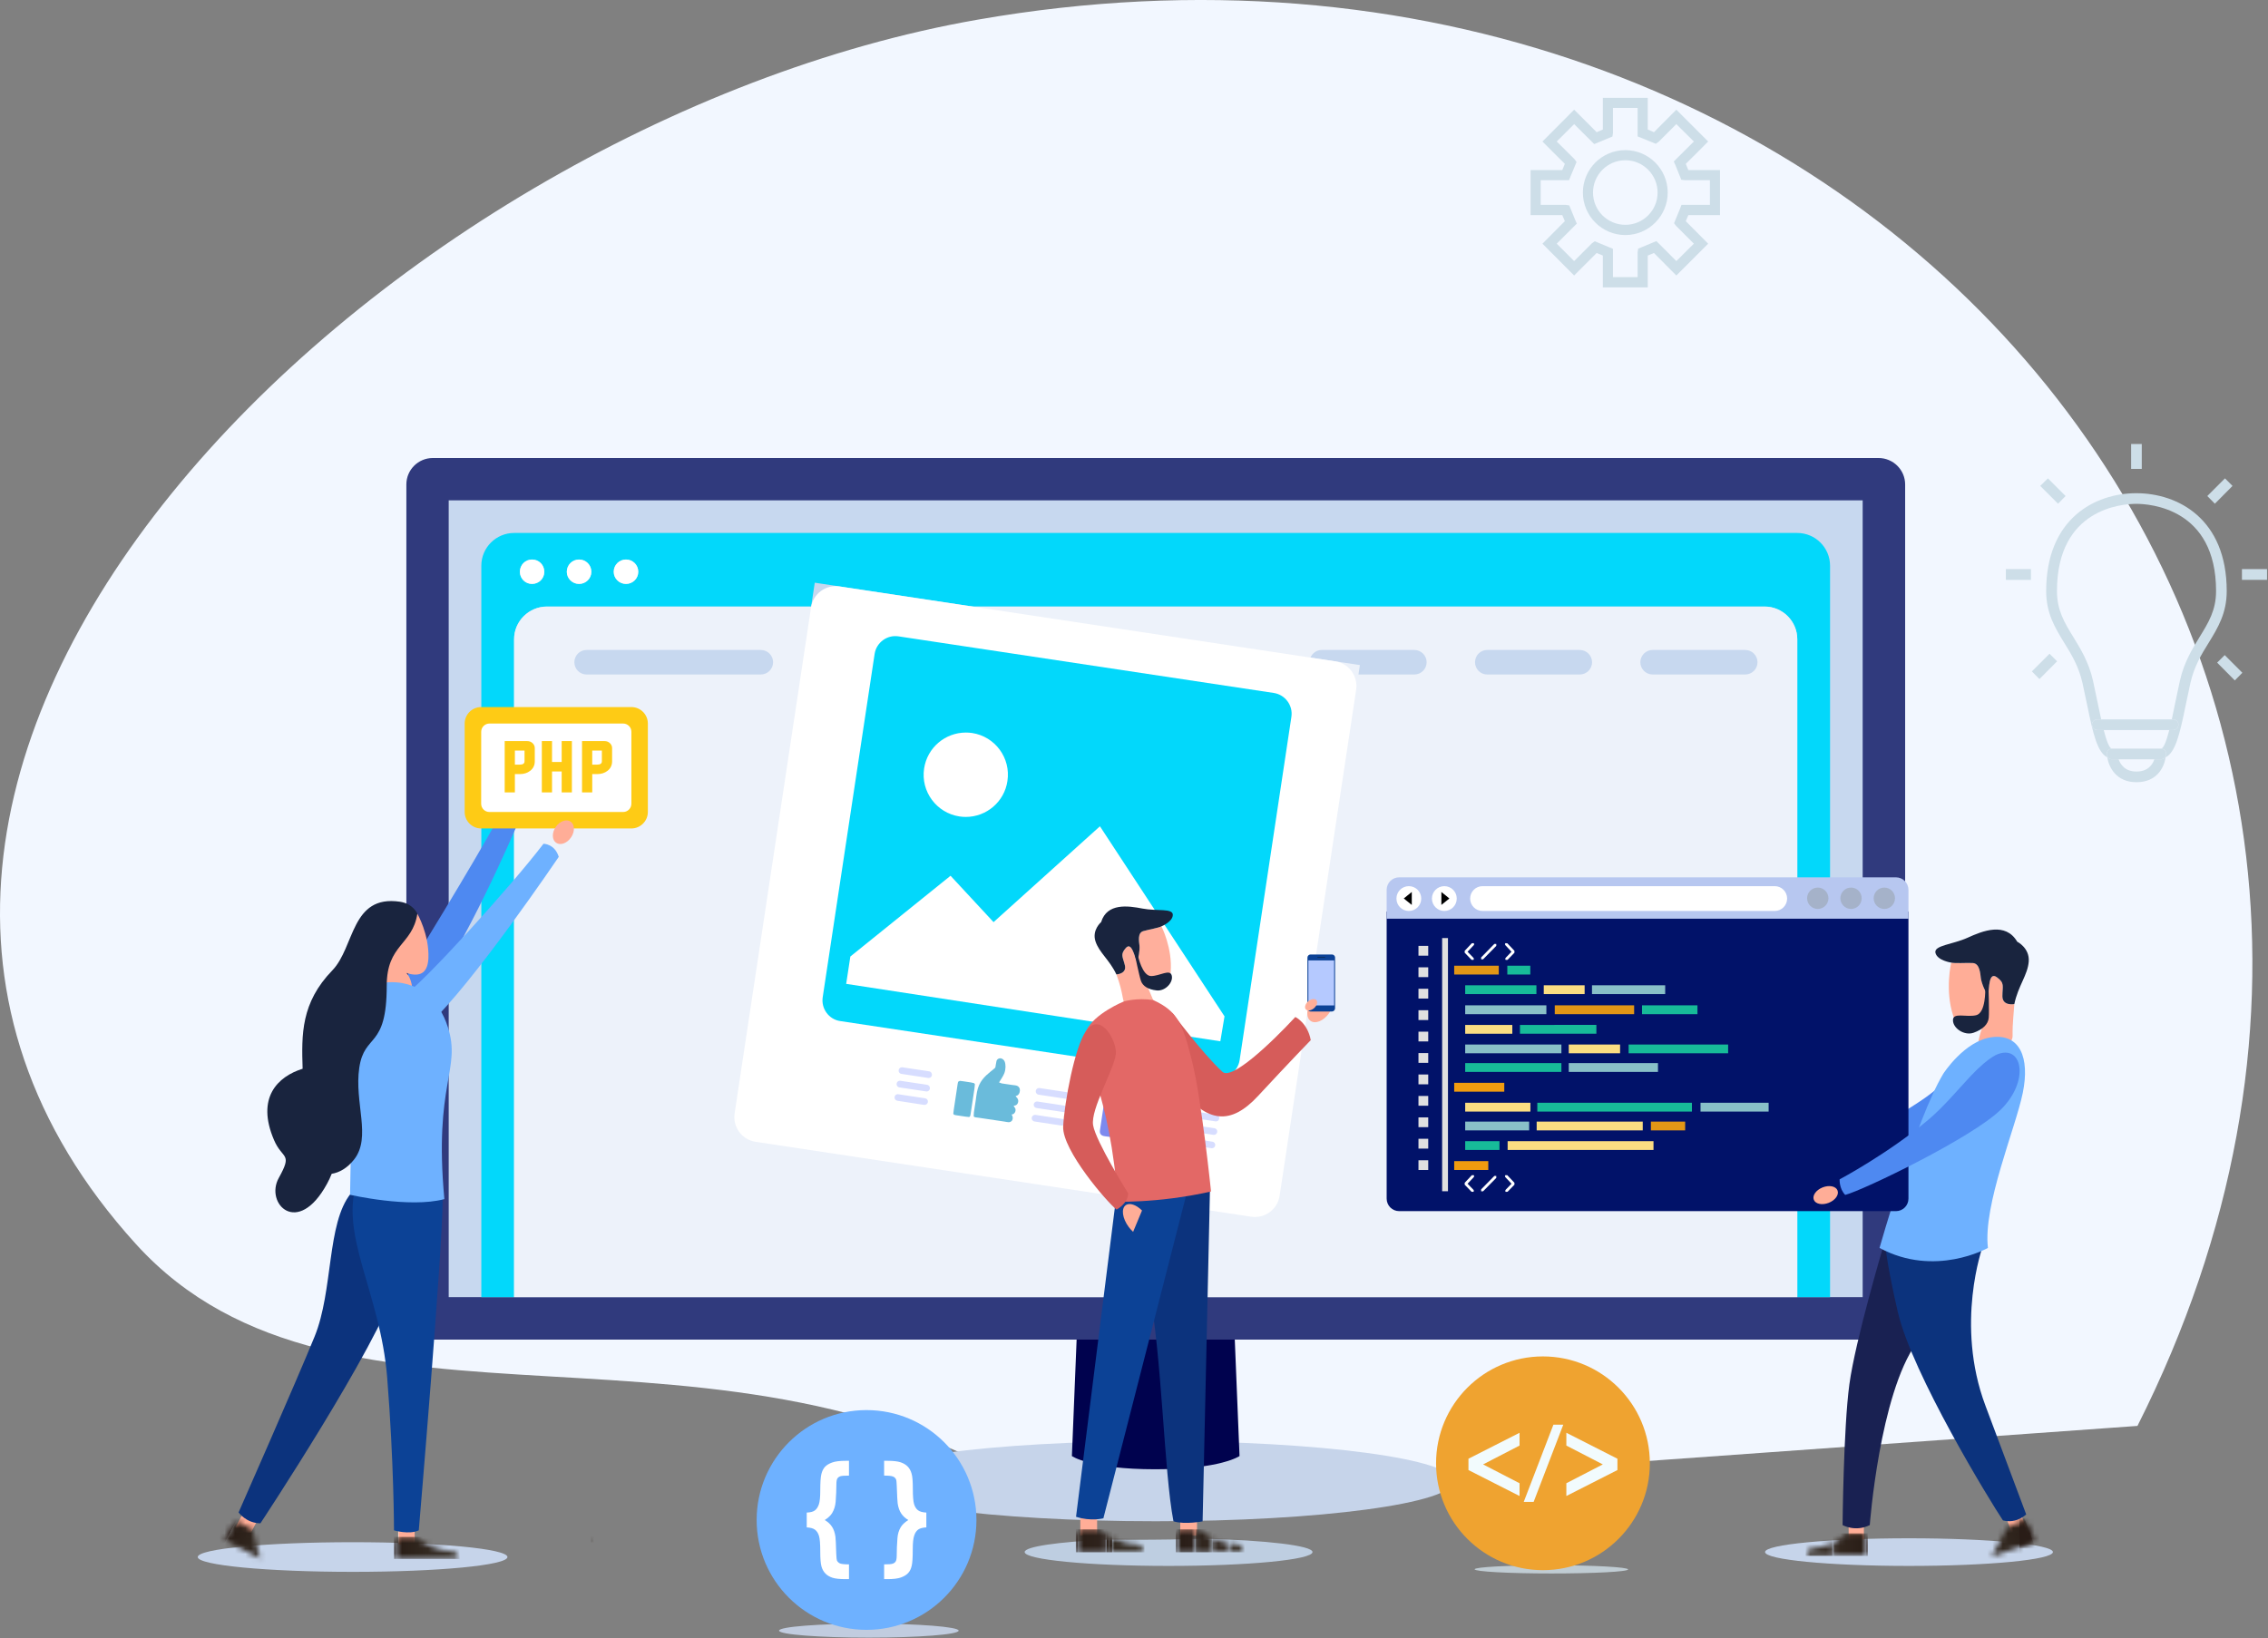 <svg xmlns="http://www.w3.org/2000/svg" xmlns:xlink="http://www.w3.org/1999/xlink" width="436" height="315" viewBox="0 0 436 315">
    <rect x="0" y="0" width="436" height="315" fill="#808080" stroke="none"/>
    <defs>
        <path id="759on4u7ka" d="M230.774 33.863C293.027 75.79 367.66 40.578 406.86 83.77c82.64 91.058-46.986 215.377-161.769 235.442C74.948 348.954-53.302 198.426 22.096 48.815"/>
        <path id="1kl13in9ob" d="M.746 2.822v-.84-.363c0-1.115.648-1.556.648-1.556h2.41c.441 0 .83.26 1.4.908.23.259.985.673 1.843 1.01.323.127.66.242.988.335-2.716.13-5.175.302-7.29.506z"/>
        <path id="uhbiufjyld" d="M10.172 3.393H.426v-2.23C.426.95.452.764.492.6c1.556.009 3.076.029 4.554.06.691.53 2.733 1.412 3.96 1.412 1.348 0 1.166 1.322 1.166 1.322z"/>
        <path id="i23pjv5cte" d="M.646.62c.422.08.823.128 1.171.128 1.78 0 1.547 1.547 1.547 1.547H.645V.62z"/>
        <path id="990fc4npvh" d="M.3.568c.886.411 2.133.844 3.229 1.053l-.001 1.674H.302L.3.568z"/>
        <path id="qfvalricdk" d="M.479.311c.57 0 1.112.285 1.86 1.048.17.177.564.408 1.078.648l.003 2.728H.113V.31H.48z"/>
        <path id="7e94v7r8qn" d="M4.193.311v4.424H.887L.888.75c.219-.303.443-.44.443-.44h2.862z"/>
        <path id="cq273cvrjq" d="M1.33.311s-.858.524-.858 1.8v2.624h12.972s.233-1.547-1.547-1.547S6.996 1.956 6.42 1.36C5.67.596 5.13.311 4.559.311H1.331z"/>
        <path id="s9clftlwbs" d="M.01.55c1.229.575 3.17 1.198 4.435 1.198 1.78 0 1.55 1.547 1.55 1.547H.011L.01.55z"/>
        <path id="qhfagqguqv" d="M1.081.311s-.858.524-.858 1.8v2.624h12.971s.23-1.547-1.55-1.547c-1.779 0-4.895-1.232-5.486-1.829C5.415.596 4.88.311 4.31.311H1.081z"/>
        <path id="5pq3ao5s5x" d="M4.07.311c.57 0 1.105.285 1.848 1.048l-.026-.026v3.402H.4V.748C.62.447.841.311.841.311h3.228z"/>
        <path id="ded99bbijA" d="M1.081.311s-.858.524-.858 1.8v2.624h12.971s.23-1.547-1.55-1.547c-1.779 0-4.895-1.232-5.486-1.829C5.415.596 4.88.311 4.31.311H1.081z"/>
        <path id="ss45b747jC" d="M36.562.674c1.267 1.794 2.34 1.585 2.34 5.218l-.007-.33-38.674-.77.007-.033"/>
        <path id="lqgdrvjlwD" d="M11.035.165c1.589.289 4.051 1.282 5.946 4.513 1.636 2.797 5.493 2.497 7.44 4.622 2.201 2.396 1.494 3.965 1.435 5.443L.044 6.612c.653-.428 1.27-1 1.817-1.934 1.274-2.175 2.81-3.336 4.164-3.95"/>
        <path id="6t6e29gliE" d="M12.156.645c.902.39 2.576 2.374-.318 12.722L6.421 10.93M.443 8.23C7.955-1.278 11.069-.083 11.693.37 9.655 3.756 7.73 7.204 5.923 10.706"/>
        <path id="pc1msbi2bF" d="M3.839.325c.544 0 1.054.277 1.771 1 .556.573 3.54 1.75 5.245 1.75 1.702 0 1.48 1.484 1.48 1.484H.345L.349.717c.2-.27.398-.392.398-.392h3.093z"/>
        <path id="zlb7apjusI" d="M.986.325S.17.827.17 2.053V4.56h12.404s.222-1.483-1.48-1.483c-1.705 0-4.689-1.178-5.245-1.751-.717-.723-1.227-1-1.771-1H.986z"/>
        <path id="pbxzyeztxK" d="M3.14.343S5.385 1.547 5.863 1.8l.003.002 1.489 5.591L.78 3.885 2.583.512c.257-.126.466-.159.533-.167"/>
        <path id="u9e55vsp2N" d="M3.14.343s-.96.063-1.536 1.143C1.02 2.566.424 3.695.424 3.695L8.85 8.191l1.872-.035s.398-1.9-.726-1.9c-2.692 0-2.816-1.976-3.044-2.74-.285-.976-.607-1.454-1.088-1.716C5.386 1.547 3.139.343 3.139.343"/>
        <path id="fsfrkkcmkP" d="M5.851.27L5.85 2.786H.801s-.213-1.52 1.402-1.52c1.026 0 2.543-.49 3.648-.996z"/>
        <path id="me6fnc1mvS" d="M6.034.083s.174.117.358.374L6.39 4.426H.089L.091 1.91c.636-.291 1.136-.588 1.329-.802C2.1.365 2.586.083 3.105.083h2.929z"/>
        <path id="xxl3l79vqV" d="M11.794.083s.771.515.771 1.771v2.572H.801s-.213-1.52 1.402-1.52c1.616 0 4.45-1.213 4.977-1.798C7.86.365 8.346.083 8.865.083h2.929z"/>
        <path id="82c86mi2yX" d="M6.509.202s.204.048.464.225L8.329 4.13.821 6.883l-.418.003 2.88-5.375c.15-.145.31-.245.487-.31"/>
        <path id="40dxaw6i3aa" d="M9.389.202s.901.213 1.33 1.39l.876 2.397L3.7 6.883l-3.1.02s-.76-1.915.845-1.866c3.16.087 3.695-1.572 3.986-2.292.377-.933.737-1.365 1.218-1.544.487-.176 2.739-1 2.739-1z"/>
        <linearGradient id="q4wbxtfc2f" x1="100%" x2="0%" y1="100%" y2="100%">
            <stop offset="0%" stop-color="#3C342B"/>
            <stop offset="100%" stop-color="#382E25"/>
        </linearGradient>
        <linearGradient id="vfepjwynui" x1="99.911%" x2="0%" y1="100%" y2="100%">
            <stop offset="0%" stop-color="#382D25"/>
            <stop offset="100%" stop-color="#342921"/>
        </linearGradient>
        <linearGradient id="g6v5we8i9l" x1="100.087%" x2="0%" y1="100%" y2="100%">
            <stop offset="0%" stop-color="#332920"/>
            <stop offset="100%" stop-color="#2D221C"/>
        </linearGradient>
        <linearGradient id="0absic3r2o" x1="100%" x2="0%" y1="100%" y2="100%">
            <stop offset="0%" stop-color="#2D211C"/>
            <stop offset="100%" stop-color="#291D16"/>
        </linearGradient>
        <linearGradient id="wozfbj6t0t" x1="100%" x2="0%" y1="100%" y2="100%">
            <stop offset="0%" stop-color="#3C342B"/>
            <stop offset="100%" stop-color="#332920"/>
        </linearGradient>
        <linearGradient id="s96l622toy" x1="99.948%" x2="0%" y1="100%" y2="100%">
            <stop offset="0%" stop-color="#31251F"/>
            <stop offset="100%" stop-color="#291D16"/>
        </linearGradient>
        <linearGradient id="bdxerpj21G" x1="100%" x2="0%" y1="100%" y2="100%">
            <stop offset="0%" stop-color="#3C342B"/>
            <stop offset="100%" stop-color="#291D16"/>
        </linearGradient>
        <linearGradient id="fwwoa1yjeL" x1="63.025%" x2="2.092%" y1="100%" y2="66.77%">
            <stop offset="0%" stop-color="#3C342B"/>
            <stop offset="100%" stop-color="#291D16"/>
        </linearGradient>
        <linearGradient id="dsntyy6sfQ" x1="0%" x2="100%" y1="100%" y2="100%">
            <stop offset="0%" stop-color="#3C342B"/>
            <stop offset="100%" stop-color="#342921"/>
        </linearGradient>
        <linearGradient id="3u4z6ngp4T" x1="0%" x2="100%" y1="100%" y2="100%">
            <stop offset="0%" stop-color="#342921"/>
            <stop offset="100%" stop-color="#291D16"/>
        </linearGradient>
        <linearGradient id="awr4kaceeY" x1="24.592%" x2="100%" y1="94.848%" y2="68.655%">
            <stop offset="0%" stop-color="#3C342B"/>
            <stop offset="100%" stop-color="#291D16"/>
        </linearGradient>
    </defs>
    <g fill="none" fill-rule="evenodd">
        <g>
            <g transform="translate(-796, -2004) translate(796, 2004)">
                <use fill="#F2F7FF" transform="translate(216.5, 161.5) rotate(-180) translate(-216.5, -161.5)" xlink:href="#759on4u7ka"/>
                <g>
                    <path fill="#C6D4EA" d="M241.468 266.815c0 4.25-25.644 7.7-57.269 7.7-31.622 0-57.266-3.45-57.266-7.7 0-4.257 25.644-7.704 57.266-7.704 31.625 0 57.269 3.447 57.269 7.704" transform="translate(38, 18)"/>
                    <path fill="#00024E" d="M200.287 261.976s-3.571 2.546-16.171 2.546c-12.598 0-16.056-2.546-16.056-2.546l1.013-24.943h30.197l1.017 24.943" transform="translate(38, 18)"/>
                    <path fill="#303A7D" d="M45.199 70.07c-2.8 0-5.08 2.281-5.08 5.08v159.331c0 2.8 2.28 5.106 5.08 5.106h277.94c2.8 0 5.106-2.307 5.106-5.106V75.151c0-2.8-2.307-5.08-5.106-5.08H45.199" transform="translate(38, 18)"/>
                    <path fill="#C7D8EF" d="M48.257 231.422L320.08 231.422 320.08 78.209 48.257 78.209z" transform="translate(38, 18)"/>
                    <path fill="#02D8FB" d="M313.808 231.422h-6.299V104.907c0-3.447-2.825-6.273-6.272-6.273H148.988l-30.358-4.588-.694 4.588H67.127c-3.447 0-6.299 2.826-6.299 6.273v126.515H54.53V90.78c0-3.473 2.825-6.298 6.298-6.298H307.51c3.473 0 6.299 2.825 6.299 6.298v140.642M82.342 89.588c-1.296 0-2.359 1.037-2.359 2.359 0 1.296 1.063 2.333 2.36 2.333 1.295 0 2.358-1.037 2.358-2.333 0-1.322-1.063-2.359-2.359-2.359m-9.02 0c-1.296 0-2.359 1.037-2.359 2.359 0 1.296 1.063 2.333 2.359 2.333s2.359-1.037 2.359-2.333c0-1.322-1.063-2.359-2.36-2.359m-9.045 0c-1.296 0-2.333 1.037-2.333 2.359 0 1.296 1.037 2.333 2.333 2.333 1.322 0 2.359-1.037 2.359-2.333 0-1.322-1.037-2.359-2.36-2.359" transform="translate(38, 18)"/>
                    <path fill="#EDF2FA" d="M301.237 98.634H67.127c-3.447 0-6.299 2.826-6.299 6.273v126.515H307.51V104.907c0-3.447-2.825-6.273-6.272-6.273" transform="translate(38, 18)"/>
                    <path fill="#FFF" d="M64.276 94.28c-1.296 0-2.333-1.037-2.333-2.333 0-1.322 1.037-2.359 2.333-2.359 1.322 0 2.359 1.037 2.359 2.359 0 1.296-1.037 2.333-2.36 2.333M73.322 94.28c-1.296 0-2.359-1.037-2.359-2.333 0-1.322 1.063-2.359 2.359-2.359s2.359 1.037 2.359 2.359c0 1.296-1.063 2.333-2.36 2.333M82.342 94.28c-1.296 0-2.359-1.037-2.359-2.333 0-1.322 1.063-2.359 2.36-2.359 1.295 0 2.358 1.037 2.358 2.359 0 1.296-1.063 2.333-2.359 2.333" transform="translate(38, 18)"/>
                    <path fill="#C7D8EF" d="M108.262 111.698H74.773c-1.321 0-2.358-1.063-2.358-2.359s1.037-2.359 2.358-2.359h33.49c1.295 0 2.358 1.063 2.358 2.36 0 1.295-1.063 2.358-2.359 2.358" transform="translate(38, 18)"/>
                    <path fill="#E0E0CF" d="M204.454 109.34c0 1.298-1.054 2.355-2.353 2.355H184.3c-1.302 0-2.356-1.057-2.356-2.356 0-1.302 1.054-2.356 2.356-2.356H202.1c1.299 0 2.353 1.054 2.353 2.356" transform="translate(38, 18)"/>
                    <path fill="#C7D8EF" d="M233.896 111.698h-10.745l.274-1.814-9.496-1.435c.349-.858 1.178-1.469 2.16-1.469h17.807c1.296 0 2.36 1.063 2.36 2.36 0 1.295-1.064 2.358-2.36 2.358M265.7 111.698h-17.807c-1.296 0-2.333-1.063-2.333-2.359s1.037-2.359 2.333-2.359H265.7c1.296 0 2.359 1.063 2.359 2.36 0 1.295-1.063 2.358-2.359 2.358M297.504 111.698h-17.807c-1.296 0-2.359-1.063-2.359-2.359s1.063-2.359 2.359-2.359h17.807c1.296 0 2.359 1.063 2.359 2.36 0 1.295-1.063 2.358-2.359 2.358" transform="translate(38, 18)"/>
                    <path fill="#CDDEE8" d="M278.764 37.256h-8.631v-6.117c-.467-.182-.726-.286-1.193-.493l-4.328 4.329-6.092-6.117s3.577-3.603 4.303-4.329c-.207-.467-.285-.7-.492-1.166h-6.092v-8.658h6.092c.207-.466.285-.725.492-1.192-.726-.7-4.303-4.303-4.303-4.303l6.092-6.117 4.328 4.329c.467-.208.726-.311 1.193-.519V.813h8.63v6.09c.467.208.727.311 1.193.519.726-.726 4.303-4.329 4.303-4.329l6.117 6.117s-3.577 3.603-4.303 4.303c.182.467.285.726.493 1.192h6.091v8.658h-6.091c-.208.466-.311.7-.493 1.166.726.726 4.303 4.329 4.303 4.329l-6.117 6.117s-3.577-3.603-4.303-4.329c-.466.207-.726.311-1.192.493v6.117m-10.187-8.865l2.8 1.166.7.286v5.443h4.743V30.49l.104-.674 2.799-1.167.7-.285s2.903 2.877 3.836 3.836c.855-.83 2.54-2.514 3.37-3.343l-3.396-3.396-.415-.544 1.167-2.826.259-.7h5.469V16.65h-4.795l-.7-.077-1.14-2.826-.312-.7s2.903-2.877 3.863-3.836c-.83-.83-2.515-2.514-3.37-3.343l-3.37 3.37-.57.414-3.5-1.426V2.756h-4.742v4.821l-.104.674-2.8 1.167-.7.285s-2.902-2.903-3.861-3.836l-3.344 3.343c.959.96 3.395 3.37 3.395 3.37l.415.57-1.166 2.8-.285.7h-5.444v4.743h4.796l.7.103 1.14 2.8.31.7-3.861 3.862 3.344 3.343 3.395-3.395.57-.415" transform="translate(38, 18)"/>
                    <path fill="#CDDEE8" d="M274.461 27.199c-4.51 0-8.165-3.68-8.165-8.165 0-4.51 3.655-8.165 8.165-8.165 4.484 0 8.139 3.655 8.139 8.165 0 4.484-3.655 8.165-8.139 8.165m0-14.386c-3.447 0-6.22 2.8-6.22 6.22 0 3.422 2.773 6.196 6.22 6.196 3.422 0 6.195-2.774 6.195-6.195 0-3.422-2.773-6.22-6.195-6.22M372.724 132.408c-3.914 0-5.314-2.877-5.625-4.795-1.892-.933-2.721-4.484-3.81-9.798l-.959-4.51c-.726-3.188-2.125-5.495-3.5-7.698-1.788-2.93-3.473-5.677-3.473-9.954 0-13.893 9.332-18.817 17.315-18.817 8.01 0 17.392 4.924 17.392 18.817 0 4.277-1.684 7.025-3.473 9.954-1.374 2.203-2.773 4.51-3.5 7.698l-.958 4.51c-1.089 5.288-1.918 8.865-3.81 9.798-.286 1.918-1.66 4.795-5.6 4.795m-3.444-4.406c.358 1.01 1.242 2.358 3.445 2.358 2.209 0 3.084-1.348 3.43-2.358h1.261c.265 0 .507-.093.686-.271.201-.187.325-.452.325-.74 0-.596-.44-1.037-1.01-1.037.532 0 1.094-1.587 1.606-3.577h.726c.57 0 1.037-.467 1.037-1.037 0-.57-.467-1.01-1.037-1.01h-.242c.222-1.014.427-2.034.605-2.93l.96-4.536c.803-3.55 2.384-6.09 3.758-8.346 1.71-2.773 3.188-5.158 3.188-8.865 0-15.966-12.805-16.77-15.345-16.77-2.566 0-15.24.804-15.24 16.77 0 3.707 1.45 6.092 3.161 8.865 1.374 2.255 2.955 4.795 3.759 8.346l.959 4.536c.184.896.394 1.916.619 2.93h-.723c-.596 0-1.037.44-1.037 1.01 0 .57.44 1.037 1.037 1.037h1.213c.512 1.99 1.068 3.577 1.586 3.577-.57 0-1.01.44-1.01 1.037 0 .512.391.956.913 1.005.031.003.066.006.097.006h1.273" transform="translate(38, 18)"/>
                    <path fill="#CDDEE8" d="M377.415 128.002h-9.409c-.034 0-.066-.003-.097-.006-.522-.05-.913-.493-.913-1.005 0-.596.44-1.037 1.01-1.037h9.41c.57 0 1.01.44 1.01 1.037 0 .288-.124.553-.325.74-.179.167-.418.27-.686.27M379.748 122.377h-14.54c-.597 0-1.038-.467-1.038-1.037 0-.57.44-1.01 1.037-1.01h14.541c.57 0 1.037.44 1.037 1.01 0 .57-.467 1.037-1.037 1.037M371.687 72.17L373.735 72.17 373.735 67.375 371.687 67.375zM392.993 93.502L397.814 93.502 397.814 91.428 392.993 91.428zM347.607 93.502L352.429 93.502 352.429 91.428 347.607 91.428zM391.62 112.838L388.224 109.417 389.676 107.965 393.071 111.361 391.62 112.838M357.638 78.857L354.217 75.436 355.694 73.984 359.09 77.38 357.638 78.857M387.783 78.857L386.332 77.38 389.727 73.984 391.179 75.436 387.783 78.857M354.061 112.579L352.61 111.102 356.005 107.706 357.457 109.158 354.061 112.579" transform="translate(38, 18)"/>
                    <path fill="#FFF" d="M103.224 196.09l14.69-97.297c.395-2.622 2.84-4.426 5.462-4.03l95.303 14.403c2.62.396 4.425 2.842 4.028 5.463l-14.713 97.299c-.396 2.62-2.842 4.424-5.464 4.029l-95.276-14.403c-2.62-.397-4.424-2.842-4.03-5.463z" transform="translate(38, 18)"/>
                    <path fill="#02D8FB" d="M200.304 185.855c-.337 2.203-2.41 3.707-4.588 3.37l-72.187-10.887c-2.177-.31-3.707-2.384-3.37-4.588l9.98-66.018c.337-2.177 2.384-3.706 4.587-3.37l72.162 10.887c2.177.337 3.706 2.41 3.37 4.588l-9.954 66.018" transform="translate(38, 18)"/>
                    <path fill="#6ABBDB" d="M149.34 191.244l-.72 4.777c-.044.274-.072.58-.193.692l-.13.075-.709-.078-1.84-.274-.34-.08-.147-.196.09-.755.757-5.031.084-.369.334-.173.705.09 1.389.21.636.144.161.193-.077.775M157.386 192.96c.185.173.38.446.363.778-.011.409-.248.72-.536.815l-.36.083.116.176.221.354c.142.478-.112.927-.44 1.074l-.285.078.1.167c.133.196.188.628.023.925-.12.213-.406.391-.682.377-.274-.003-.553-.087-.83-.124-1.61-.236-3.277-.484-4.953-.737-.4-.06-.82-.038-.942-.285l.04-.732.358-2.356c.08-.533.132-1.083.236-1.575.371-2.005 1.494-3.007 2.658-3.966l.435-.345.423-.375.064-.328.054-.337.124-.651c.112-.297.406-.492.706-.484.46.023.746.352.86.63.22.565.223 1.464-.065 2.239-.118.334-.311.627-.484.921l-.4.64-.136.21.521.193c.643.1 1.27.19 1.918.288.432.063.913.063 1.178.247.262.182.42.461.392.856-.029.455-.225.786-.527.947l-.302.101.152.196" transform="translate(38, 18)"/>
                    <path fill="#FFF" d="M196.597 182.226L124.669 171.184 125.473 165.923 144.732 150.396 153 159.313 173.451 140.884 197.401 177.431 196.597 182.226M147.67 139.084c-.407 0-.816-.029-1.228-.092-4.406-.674-7.465-4.796-6.79-9.228.613-4.032 4.077-6.903 8.032-6.903.394 0 .794.029 1.195.086 4.432.674 7.465 4.821 6.79 9.228-.587 4.02-4.054 6.909-8 6.909" transform="translate(38, 18)"/>
                    <path fill="#D7DDFF" d="M140.14 191.874c-.034 0-.065 0-.1-.006l-5.158-.777c-.337-.052-.57-.389-.518-.726.046-.328.308-.553.624-.553.035 0 .067.003.101.009l5.158.777c.337.052.57.39.519.726-.046.328-.308.55-.625.55M140.53 189.282c-.035 0-.067 0-.101-.006l-5.132-.777c-.363-.052-.597-.363-.545-.726.046-.308.311-.55.634-.55.029 0 .06 0 .092.006l5.158.777c.337.052.57.39.519.752-.047.305-.309.524-.625.524M139.706 194.463l-.055-.003-5.158-.803c-.337-.052-.57-.363-.518-.726.046-.296.29-.533.596-.533.043 0 .086.006.13.015l5.158.777c.337.052.57.363.518.726-.049.32-.331.547-.671.547M166.548 195.849c-.04 0-.081-.006-.121-.015l-5.159-.777c-.362-.052-.596-.363-.544-.726.046-.305.328-.527.63-.527.033 0 .064.003.096.008l5.158.778c.363.052.596.363.544.726-.046.296-.31.533-.604.533M166.91 193.274c-.031 0-.063 0-.095-.006l-5.158-.777c-.363-.052-.596-.39-.544-.726.046-.329.328-.553.63-.553.032 0 .064.003.096.008l5.158.778c.363.052.596.389.544.726-.046.328-.328.55-.63.55M166.133 198.432c-.032 0-.064 0-.095-.006l-5.158-.777c-.363-.052-.596-.39-.545-.726.046-.308.334-.55.64-.55.029 0 .057 0 .086.006l5.158.777c.363.052.596.389.545.726-.047.328-.329.55-.631.55M195.368 200.22c-.03 0-.06 0-.092-.005l-5.133-.778c-.363-.052-.596-.389-.544-.726.046-.328.308-.553.625-.553.035 0 .066.003.1.01l5.159.777c.337.051.57.363.518.725-.046.309-.31.55-.633.55M195.765 197.628c-.034 0-.066 0-.1-.005l-5.133-.778c-.363-.052-.596-.389-.544-.726.046-.308.31-.55.633-.55.03 0 .06 0 .093.006l5.158.778c.337.051.57.388.518.725-.046.329-.308.55-.625.55M194.988 202.787c-.035 0-.067 0-.101-.006l-5.158-.778c-.337-.052-.597-.363-.519-.726.05-.32.331-.547.671-.547l.055.003 5.158.804c.337.051.57.363.518.725-.046.306-.308.525-.624.525" transform="translate(38, 18)"/>
                    <path fill="#7D8AEF" d="M186.633 193.864l-11.267-1.693c-.48-.075-.861.219-.933.691l-.982 6.5c-.09.588.199 1.005.812 1.098l7.482 1.128 1.774 2.405c.165.234.34.193.38-.098l.291-1.935 1.196.181c.279.044.544-.15.584-.432l1.098-7.249c.04-.276-.156-.547-.435-.596" transform="translate(38, 18)"/>
                    <g transform="translate(38, 18) translate(68.04, 275.76)">
                        <mask id="m572m2qy8c" fill="#fff">
                            <use xlink:href="#1kl13in9ob"/>
                        </mask>
                        <path fill="#382E26" d="M7.986 2.822L8.07 2.822 8.07 0.063 7.986 0.063z" mask="url(#m572m2qy8c)"/>
                        <path fill="#372D25" d="M7.569 2.822L7.983 2.822 7.983 0.063 7.569 0.063z" mask="url(#m572m2qy8c)"/>
                    </g>
                    <path fill="#BECEE1" d="M186.636 283.107c-15.267 0-27.657-1.192-27.657-2.67 0-1.051 6.506-1.967 15.898-2.393 1.754.023 3.534.034 5.33.034 4.537 0 8.949-.072 13.18-.204 12.026.288 20.931 1.333 20.931 2.563 0 1.478-12.39 2.67-27.682 2.67" transform="translate(38, 18)"/>
                    <path fill="#C6D4EA" d="M328.97 283.107c-15.266 0-27.656-1.192-27.656-2.67 0-1.451 12.39-2.644 27.657-2.644 15.293 0 27.682 1.193 27.682 2.644 0 1.478-12.39 2.67-27.682 2.67" transform="translate(38, 18)"/>
                    <g transform="translate(38, 18) translate(89.64, 277.2)"/>
                    <path fill="#FFAD97" d="M188.891 273.669L188.891 277.278 192.119 277.278 192.119 273.479 188.891 273.669" transform="translate(38, 18)"/>
                    <g transform="translate(38, 18) translate(197.64, 278.2)">
                        <mask id="5x8o45r6vg" fill="#fff">
                            <use xlink:href="#i23pjv5cte"/>
                        </mask>
                        <path fill="url(#q4wbxtfc2f)" d="M0.645 2.295L3.597 2.295 3.597 -2.129 0.645 -2.129z" mask="url(#5x8o45r6vg)"/>
                    </g>
                    <g transform="translate(38, 18) translate(194.76, 277.2)">
                        <mask id="9tl8to3fej" fill="#fff">
                            <use xlink:href="#990fc4npvh"/>
                        </mask>
                        <path fill="url(#vfepjwynui)" d="M0.302 3.295L3.528 3.295 3.528 -1.129 0.302 -1.129z" mask="url(#9tl8to3fej)"/>
                    </g>
                    <g transform="translate(38, 18) translate(191.64, 275.76)">
                        <mask id="5ecxokvaem" fill="#fff">
                            <use xlink:href="#qfvalricdk"/>
                        </mask>
                        <path fill="url(#g6v5we8i9l)" d="M0.113 4.735L3.42 4.735 3.42 0.311 0.113 0.311z" mask="url(#5ecxokvaem)"/>
                    </g>
                    <g transform="translate(38, 18) translate(187.56, 275.76)">
                        <mask id="y12vw1q7yp" fill="#fff">
                            <use xlink:href="#7e94v7r8qn"/>
                        </mask>
                        <path fill="url(#0absic3r2o)" d="M0.887 4.735L4.193 4.735 4.193 0.311 0.887 0.311z" mask="url(#y12vw1q7yp)"/>
                    </g>
                    <g transform="translate(38, 18) translate(187.56, 275.76)">
                        <mask id="bnsdm09for" fill="#fff">
                            <use xlink:href="#cq273cvrjq"/>
                        </mask>
                        <path fill="#291C17" d="M0.472 4.735L0.887 4.735 0.887 0.311 0.472 0.311z" mask="url(#bnsdm09for)"/>
                    </g>
                    <path fill="#FFAD97" d="M169.681 273.669L169.681 277.278 172.909 277.278 172.909 273.479 169.681 273.669" transform="translate(38, 18)"/>
                    <g transform="translate(38, 18) translate(175.8, 277.2)">
                        <mask id="98py0u3b0u" fill="#fff">
                            <use xlink:href="#s9clftlwbs"/>
                        </mask>
                        <path fill="url(#wozfbj6t0t)" d="M0.012 3.295L6.225 3.295 6.225 -1.129 0.012 -1.129z" mask="url(#98py0u3b0u)"/>
                    </g>
                    <g transform="translate(38, 18) translate(168.6, 275.76)">
                        <mask id="hlghfzgo4w" fill="#fff">
                            <use xlink:href="#qhfagqguqv"/>
                        </mask>
                        <path fill="#332821" d="M6.631 4.735L7.212 4.735 7.212 0.311 6.631 0.311z" mask="url(#hlghfzgo4w)"/>
                        <path fill="#322720" d="M6.13 4.735L6.628 4.735 6.628 0.311 6.13 0.311z" mask="url(#hlghfzgo4w)"/>
                    </g>
                    <g transform="translate(38, 18) translate(168.84, 275.76)">
                        <mask id="9860gpuz6z" fill="#fff">
                            <use xlink:href="#5pq3ao5s5x"/>
                        </mask>
                        <path fill="url(#s96l622toy)" d="M0.4 4.735L5.892 4.735 5.892 0.311 0.4 0.311z" mask="url(#9860gpuz6z)"/>
                    </g>
                    <g transform="translate(38, 18) translate(168.6, 275.76)">
                        <mask id="ed6ho6gm2B" fill="#fff">
                            <use xlink:href="#ded99bbijA"/>
                        </mask>
                        <path fill="#291C17" d="M0.223 4.735L0.64 4.735 0.64 0.311 0.223 0.311z" mask="url(#ed6ho6gm2B)"/>
                    </g>
                    <path fill="#0C337D" d="M194.61 210.476l-1.42 64.063s-3.366.65-5.601 0c-1.875-9.763-2.123-31.228-4.801-45.374-2.687-14.147-4.64-17.082-4.64-23.424 0-6.344 16.462 4.735 16.462 4.735" transform="translate(38, 18)"/>
                    <path fill="#0C4296" d="M174.116 273.946s-2.393.65-5.259-.291l7.788-62.044h13.44l-15.969 62.335" transform="translate(38, 18)"/>
                    <path fill="#D65C5A" d="M187.381 176.769s5.723 7.732 9.608 11.312c1.745 1.728 9.323-5.454 14.029-10.529 0 0 2.344 1.109 2.963 4.455 0 0-4.08 4.202-10.126 10.725-5.221 5.642-9.743 5.311-15.126-1.563-5.377-6.86-1.348-14.4-1.348-14.4" transform="translate(38, 18)"/>
                    <path fill="#FFAF9C" d="M187.05 168.912c.375-4.617-1.774-8.79-1.774-8.79-.665.326-2.33.585-3.482.913-1.16.331-.826 2.008-.74 2.82.08.806-.176 2.675-.567 2.897-.38-.861-.96-3.732-2.065-2.465-1.106 1.276-.588 1.65-.179 3.32.412 1.665-1.63 1.76-1.63 1.76 1.455 3.9 1.046 5.077 1.78 5.881 1.673 1.837 6.083 2.892 5.518-.426-.775-1.86-1.345-3.186-1.345-3.186 3.079 1.164 4.251-.201 4.484-2.724" transform="translate(38, 18)"/>
                    <path fill="#19243E" d="M185.276 160.122s2.16-.867 2.186-2.197c.032-1.325-3.093-.689-5.84-1.221-2.742-.533-6.803-1.12-7.94 2.6 0 0-1.798 1.512-1.09 3.695.71 2.18 2.682 3.531 4.021 6.368 0 0 2.042-.095 1.63-1.76-.409-1.67-.927-2.044.179-3.32 1.106-1.267 1.685 1.604 2.065 2.465.391-.222.648-2.09.567-2.897-.086-.812-.42-2.489.74-2.82 1.152-.328 2.817-.587 3.482-.913" transform="translate(38, 18)"/>
                    <path fill="#19243E" d="M180.766 165.779s.82 3.925 2.534 3.905c1.711-.02 3.618-1.417 3.958-.1.33 1.31-1.227 3.023-2.875 2.865-1.638-.173-2.707-.821-3.052-1.86-.355-1.046-1.175-5.055-1.175-5.055l.61.245" transform="translate(38, 18)"/>
                    <path fill="#E36866" d="M178.021 174.58s-5.688 2.298-7.243 5.67c-1.56 3.373 3.871 9.672 5.8 29.034.142 1.425-.826 3.776-.826 3.776s8.683.411 19.057-1.956c0 0-1.84-17.876-3.663-25.096-1.818-7.218-2.73-9.533-7.445-11.708-3.157-.5-5.68.28-5.68.28" transform="translate(38, 18)"/>
                    <path fill="#FFAD97" d="M179.83 218.866c-.288-.28-.582-.576-.844-.93-1.22-1.642-1.483-3.514-.593-4.18.74-.55 2.039-.095 3.148 1.006l-1.71 4.104" transform="translate(38, 18)"/>
                    <path fill="#D65C5A" d="M170.778 180.25c-2.171 3.022-4.17 13.793-4.395 18.363-.21 4.568 8.53 14.654 10.262 15.973 0 0 2.171-1.115 2.243-3.11 0 0-6.246-10.014-6.75-13.116-.504-3.096 3.974-10.555 4.369-13.66.302-2.315-2.895-8.392-5.729-4.45" transform="translate(38, 18)"/>
                    <path fill="#FFAD97" d="M214.151 174.502c-1.04 1.443-1.129 3.145-.21 3.802.91.65 2.5.011 3.528-1.435 1.028-1.442 1.12-3.147.213-3.798-.919-.666-2.506-.02-3.53 1.431" transform="translate(38, 18)"/>
                    <path fill="#0C4296" d="M218.655 175.902c0 .31-.285.596-.596.596h-4.121c-.311 0-.596-.285-.596-.596v-9.772c0-.337.285-.596.596-.596h4.121c.311 0 .596.259.596.596v9.772" transform="translate(38, 18)"/>
                    <path fill="#B5C9FF" d="M213.523 175.332L218.474 175.332 218.474 166.674 213.523 166.674z" transform="translate(38, 18)"/>
                    <path fill="#0B263C" d="M216.711 166.156L215.286 166.156 215.234 166.104 215.286 166.052 216.711 166.052 216.763 166.104 216.711 166.156" transform="translate(38, 18)"/>
                    <path fill="#0C4296" d="M216.665 175.916L216.354 176.224 215.634 176.224 215.323 175.916 215.634 175.611 216.354 175.611 216.665 175.916" transform="translate(38, 18)"/>
                    <path fill="#FFAD97" d="M215.058 174.306c.311.36.115 1.049-.438 1.547-.564.487-1.272.596-1.584.239-.316-.354-.118-1.048.441-1.538.562-.49 1.267-.593 1.581-.248" transform="translate(38, 18)"/>
                    <path fill="#C1CCDF" d="M129.027 296.896c-9.539 0-17.263-.596-17.263-1.347 0-.752 7.724-1.348 17.263-1.348 9.538 0 17.263.622 17.263 1.348 0 .751-7.725 1.347-17.263 1.347" transform="translate(38, 18)"/>
                    <path fill="#6EB1FF" d="M149.711 274.277c0 11.664-9.458 21.122-21.13 21.122-11.667 0-21.122-9.458-21.122-21.122s9.455-21.134 21.121-21.134c11.673 0 21.131 9.47 21.131 21.134" transform="translate(38, 18)"/>
                    <path fill="#FFF" d="M117.086 275.697v-2.849c.703-.028 1.23-.16 1.558-.411.337-.248.59-.628.772-1.155.179-.516.271-1.391.271-2.636 0-1.558.066-2.629.216-3.205.138-.57.369-1.031.671-1.368.317-.343.775-.628 1.38-.847.613-.23 1.48-.334 2.623-.334h.631v2.846c-.85 0-1.405.04-1.668.13-.259.094-.455.235-.576.449-.12.204-.178.581-.178 1.134 0 .994-.049 2.108-.141 3.332-.066.795-.291 1.512-.663 2.14-.273.464-.751.925-1.434 1.362.582.335 1.037.75 1.38 1.259.34.504.564 1.152.674 1.935.051.337.103 1.438.16 3.307.027.688.07 1.111.13 1.275.11.242.303.432.585.565.282.115.853.184 1.731.184v2.837h-.63c-1.144 0-2-.086-2.564-.276-.547-.185-.994-.444-1.348-.815-.348-.355-.596-.81-.749-1.357-.155-.553-.23-1.498-.23-2.848 0-1.49-.08-2.506-.248-3.033-.164-.521-.414-.919-.76-1.175-.34-.256-.873-.406-1.593-.446M140.08 272.848v2.849c-.7.04-1.215.172-1.564.414-.336.248-.596.622-.766 1.152-.187.525-.282 1.403-.282 2.647 0 1.564-.066 2.63-.207 3.188-.13.58-.357 1.034-.671 1.371-.314.352-.78.628-1.377.853-.608.221-1.483.325-2.618.325h-.63v-2.837c.843 0 1.4-.043 1.653-.138.265-.095.46-.23.578-.446.124-.205.19-.573.19-1.132 0-.997.047-2.114.139-3.335.055-.79.273-1.5.645-2.123.288-.47.766-.924 1.446-1.36-.585-.336-1.034-.754-1.368-1.258-.343-.518-.573-1.163-.683-1.955-.046-.329-.106-1.432-.17-3.3-.026-.698-.06-1.127-.138-1.285-.104-.248-.294-.44-.573-.556-.288-.124-.856-.184-1.72-.184v-2.846h.631c1.144 0 1.99.101 2.543.288.547.182 1.002.455 1.362.821.352.36.594.815.746 1.362.165.547.237 1.49.237 2.849 0 1.486.083 2.502.241 3.015.159.527.418.919.758 1.18.34.257.878.41 1.598.441" transform="translate(38, 18)"/>
                    <path fill="#C0CCD3" d="M260.231 284.558c-8.139 0-14.748-.362-14.748-.803 0-.44 6.61-.778 14.748-.778 8.165 0 14.749.363 14.749.804 0 .44-6.584.777-14.749.777" transform="translate(38, 18)"/>
                    <path fill="#EFA330" d="M279.167 263.373c0 11.353-9.207 20.549-20.554 20.549-11.35 0-20.544-9.196-20.544-20.549s9.193-20.552 20.544-20.552c11.347 0 20.554 9.2 20.554 20.552" transform="translate(38, 18)"/>
                    <path fill="#F2FBFD" d="M254.117 267.209L254.117 269.663 244.296 264.672 244.296 262.495 254.117 257.507 254.117 259.963 247.113 263.586 254.117 267.209M254.926 270.792L260.629 255.946 262.526 255.946 256.827 270.792 254.926 270.792M263.114 259.963L263.114 257.501 272.935 262.495 272.935 264.672 263.114 269.663 263.114 267.209 270.124 263.586 263.114 259.963" transform="translate(38, 18)"/>
                    <g transform="translate(38, 18) translate(327, 270)"/>
                    <g transform="translate(38, 18) translate(337.08, 253.92)"/>
                    <g transform="translate(38, 18) translate(396.36, 198)"/>
                    <path fill="#4E89F1" d="M40.79 167.939s12.136-19.697 17.063-28.726c0 0 2.129-.328 3.278 2.048 0 0-9.913 23.184-16.86 31.66-6.952 8.482-3.482-4.982-3.482-4.982" transform="translate(38, 18)"/>
                    <path fill="#FDFEFD" d="M62.905 137.223c.59-1.23.34-2.566-.541-2.998-.893-.426-2.097.225-2.682 1.443-.587 1.23-.348 2.57.545 2.992.89.432 2.088-.216 2.678-1.437" transform="translate(38, 18)"/>
                    <path fill="#FECB15" d="M86.544 138.136c0 1.74-1.426 3.165-3.165 3.165H54.495c-1.736 0-3.165-1.425-3.165-3.165v-17.009c0-1.748 1.429-3.168 3.165-3.168H83.38c1.74 0 3.165 1.42 3.165 3.168v17.01" transform="translate(38, 18)"/>
                    <path fill="#FFF" d="M56.09 121.127c-.872 0-1.583.711-1.583 1.575l-.009 13.847c-.003.873.712 1.587 1.581 1.587h25.719c.864 0 1.58-.714 1.58-1.587v-13.847c0-.864-.716-1.575-1.58-1.575H56.09" transform="translate(38, 18)"/>
                    <path fill="#FECB15" d="M60.981 126.323v2.707h.927c.62 0 .928-.213.928-.64v-2.067H60.98zm-1.958-1.823h4.334c.389 0 .726.126 1.011.385.29.268.438.588.438.96v2.545c0 .752-.294 1.36-.87 1.815-.541.432-1.215.645-2.028.645h-.927v3.522h-1.958V124.5zM68.121 130.349L68.121 134.372 66.162 134.372 66.162 124.5 68.121 124.5 68.121 128.517 69.978 128.517 69.978 124.5 71.94 124.5 71.94 134.372 69.978 134.372 69.978 130.349 68.121 130.349M75.85 126.323v2.707h.928c.62 0 .927-.213.927-.64v-2.067h-1.854zm-1.96-1.823h4.334c.391 0 .731.126 1.01.385.291.268.435.588.435.96v2.545c0 .752-.288 1.36-.866 1.815-.542.432-1.213.645-2.025.645h-.927v3.522h-1.962V124.5z" transform="translate(38, 18)"/>
                    <path fill="#C6D4EA" d="M29.796 284.247c-16.434 0-29.783-1.27-29.783-2.85 0-1.582 13.35-2.852 29.783-2.852s29.756 1.27 29.756 2.851-13.323 2.851-29.756 2.851" transform="translate(38, 18)"/>
                    <path fill="#FDFEFD" d="M38.546 275.236L38.546 278.683 41.639 278.683 41.639 275.052 38.546 275.236" transform="translate(38, 18)"/>
                    <path fill="#FFAD97" d="M39.624 275L38 278.041 40.733 279.499 42.435 276.29 39.624 275" transform="translate(38, 18) translate(40.218, 277.249) rotate(-29) translate(-40.218, -277.249)"/>
                    <g transform="translate(38, 18) translate(37.8, 277.2)">
                        <mask id="h7hog99dmH" fill="#fff">
                            <use xlink:href="#pc1msbi2bF"/>
                        </mask>
                        <path fill="url(#bdxerpj21G)" d="M0.346 4.559L12.557 4.559 12.557 0.325 0.346 0.325z" mask="url(#h7hog99dmH)"/>
                    </g>
                    <g transform="translate(38, 18) translate(37.56, 277.2)">
                        <mask id="zm957ae45J" fill="#fff">
                            <use xlink:href="#zlb7apjusI"/>
                        </mask>
                        <path fill="#291C17" d="M0.171 4.559L0.586 4.559 0.586 0.325 0.171 0.325z" mask="url(#zm957ae45J)"/>
                    </g>
                    <path fill="#FFAD97" d="M8.893 272.647L7.269 275.688 10.002 277.145 11.704 273.937 8.893 272.647" transform="translate(38, 18)"/>
                    <g transform="translate(38, 18) translate(4.68, 274.32)">
                        <mask id="g9o4flmgcM" fill="#fff">
                            <use xlink:href="#pbxzyeztxK"/>
                        </mask>
                        <path fill="url(#fwwoa1yjeL)" d="M14.38 2.082L8.749 12.635 -1.086 7.384 4.545 -3.165" mask="url(#g9o4flmgcM)"/>
                    </g>
                    <g transform="translate(38, 18) translate(4.68, 274.32)">
                        <mask id="zyjwk0kbpO" fill="#fff">
                            <use xlink:href="#u9e55vsp2N"/>
                        </mask>
                        <path fill="#291C17" d="M4.545 -3.165L-1.086 7.384 -2.837 6.451 2.794 -4.101" mask="url(#zyjwk0kbpO)"/>
                    </g>
                    <path fill="#0C337D" d="M29.428 211.513c-4.637 5.74-3.338 18.625-6.95 27.49-3.611 8.864-14.613 33.817-14.613 33.817s1.478 2.088 4.202 2.088c0 0 22.553-34.097 26.165-45.916 3.614-11.814 1.812-18.213 1.812-18.213s-9.326-.856-10.616.734" transform="translate(38, 18)"/>
                    <path fill="#0C4296" d="M30.796 208.748c-3.825 10.51 4.32 21.718 5.636 38.137 1.308 16.413 1.308 29.382 1.308 29.382s2.903.878 4.766 0c0 0 4.585-53.908 4.585-63.481 0-9.565-15.754-5.533-16.295-4.038" transform="translate(38, 18)"/>
                    <path fill="#FFAD97" d="M44.36 166.216c.168-4.527-2.125-8.519-2.125-8.519-.633.352-2.252.671-3.364 1.043-1.123.386-.72 2.001-.599 2.788.11.789-.052 2.64-.423 2.865-.412-.823-1.103-3.617-2.14-2.321-1.025 1.305-.495 1.644-.017 3.26.472 1.616-1.52 1.794-1.52 1.794 1.595 3.75 2.398 4.83 2.398 4.83s5.25 2.48 4.56-.74c-.343-1.61-1.04-2.137-1.04-2.137 3.067 1.002 4.155-.386 4.27-2.863" transform="translate(38, 18)"/>
                    <path fill="#6EB1FF" d="M35.965 170.937s-6.264 1.264-6.264 11.217c0 9.965-.406 29.586-.406 29.586s11.417 2.633 18.13.833c-2.065-22.358 3.312-24.878.665-33.1-1.636-5.1-5.647-9.207-12.125-8.536" transform="translate(38, 18)"/>
                    <path fill="#6EB1FF" d="M39.6 173.494c3.586-2.246 20.652-21.073 26.879-29.25 0 0 2.16-.005 2.938 2.518 0 0-16.814 24.828-24.967 32.17-8.153 7.332-11.558-1.233-4.85-5.438" transform="translate(38, 18)"/>
                    <path fill="#FFAD97" d="M71.775 143.03c.77-1.124.735-2.483-.077-3.042-.815-.553-2.1-.092-2.866 1.025-.769 1.127-.732 2.486.08 3.042.819.558 2.1.1 2.863-1.026" transform="translate(38, 18)"/>
                    <path fill="#19243E" d="M20.177 187.508c-.213-6.595-.325-12.68 5.708-18.916 4.34-4.487 3.551-14.601 13.012-13.199 2.55.386 3.338 2.304 3.338 2.304-.973 6.126-5.89 5.844-5.89 13.859 0 12.251-4.273 9.008-5.276 15.748-.999 6.73 2.39 13.351-.999 17.657-1.31 1.662-2.825 2.506-4.303 2.747-.265.666-.561 1.296-.887 1.896-5.644 10.373-12.018 3.821-9.288-1.098 2.73-4.907.72-3.482-.907-7.275-3.5-8.153.697-12.228 5.492-13.723" transform="translate(38, 18)"/>
                    <path fill="#4E89F1" d="M345.81 182.497s-1.63.144-5.483 3.528c-2.42 2.12-5.435 5.13-8.47 7.229-7.874 5.429-17.033 9.222-17.033 9.222s-.265 1.658.746 2.911c3.344-.521 24.014-8.19 29.621-12.77 5.613-4.576 5.04-11.134.62-10.12" transform="translate(38, 18)"/>
                    <path fill="#FFAD97" d="M320.314 274.493L320.314 278.032 317.385 278.032 317.385 274.306 320.314 274.493" transform="translate(38, 18)"/>
                    <g transform="translate(38, 18) translate(308.52, 278.4)">
                        <mask id="u5gnlrxszR" fill="#fff">
                            <use xlink:href="#fsfrkkcmkP"/>
                        </mask>
                        <path fill="url(#dsntyy6sfQ)" d="M0.588 2.786L5.849 2.786 5.849 -1.557 0.588 -1.557z" mask="url(#u5gnlrxszR)"/>
                    </g>
                    <g transform="translate(38, 18) translate(314.28, 276.76)">
                        <mask id="583xagbh6U" fill="#fff">
                            <use xlink:href="#me6fnc1mvS"/>
                        </mask>
                        <path fill="url(#3u4z6ngp4T)" d="M0.089 4.426L6.391 4.426 6.391 0.083 0.089 0.083z" mask="url(#583xagbh6U)"/>
                    </g>
                    <g transform="translate(38, 18) translate(308.52, 276.76)">
                        <mask id="5egiu2k7cW" fill="#fff">
                            <use xlink:href="#xxl3l79vqV"/>
                        </mask>
                        <path fill="#291C17" d="M12.151 4.426L12.565 4.426 12.565 0.083 12.151 0.083z" mask="url(#5egiu2k7cW)"/>
                    </g>
                    <path fill="#FFAD97" d="M350.222 272.327L351.432 275.636 348.699 276.636 347.414 273.151 350.222 272.327" transform="translate(38, 18)"/>
                    <g transform="translate(38, 18) translate(344.52, 274.32)">
                        <mask id="faoqz2pb4Z" fill="#fff">
                            <use xlink:href="#82c86mi2yX"/>
                        </mask>
                        <path fill="url(#awr4kaceeY)" d="M-5.204 0.996L-1.644 10.702 9.271 6.699 5.711 -3.007" mask="url(#faoqz2pb4Z)"/>
                    </g>
                    <g transform="translate(38, 18) translate(341.64, 274.32)">
                        <mask id="58euvhyxnab" fill="#fff">
                            <use xlink:href="#40dxaw6i3aa"/>
                        </mask>
                        <path fill="#291C17" d="M8.591 6.699L13.761 6.699 13.761 -3.597 8.591 -3.597z" mask="url(#58euvhyxnab)"/>
                    </g>
                    <path fill="#FFAD97" d="M337.499 177.368c-1.67-5.04-.395-10.27-.395-10.27.835.19 2.745.02 4.118.08 1.38.06 1.46 2.013 1.584 2.938.124.927.92 2.94 1.415 3.081.19-1.065.057-4.42 1.641-3.3 1.57 1.132 1.089 1.679 1.08 3.646-.009 1.97 2.293 1.526 2.293 1.526-.378 4.631-.334 4.712-.334 6.164 0 2.31-6.832 8.427-6.665 2.122.05-1.932.977-4.164.977-4.164-3.11 2.122-4.793.918-5.714-1.823" transform="translate(38, 18)"/>
                    <path fill="#19243E" d="M337.104 167.098s-2.647-.383-3.03-1.855c-.38-1.472 3.263-1.607 6.18-2.93 2.91-1.33 7.279-3.072 9.536.764 0 0 2.411 1.192 2.215 3.819-.21 2.62-2.036 4.66-2.77 8.173 0 0-2.302.444-2.293-1.526.009-1.967.49-2.514-1.08-3.646-1.584-1.12-1.451 2.235-1.641 3.3-.496-.14-1.29-2.154-1.415-3.081-.123-.925-.204-2.877-1.584-2.938-1.373-.06-3.283.11-4.118-.08" transform="translate(38, 18)"/>
                    <path fill="#19243E" d="M343.642 172.19s.147 4.587-1.763 5.028c-1.918.435-4.424-.61-4.44.942-.021 1.555 2.176 3.05 3.968 2.419 1.782-.634 2.796-1.63 2.909-2.883.112-1.256-.05-5.941-.05-5.941l-.624.434" transform="translate(38, 18)"/>
                    <path fill="#192152" d="M324.193 221.14s-5.53 18.56-6.67 27.058c-1.143 8.485-1.305 27.055-1.305 27.055s2.445 1.394 5.227 0c0 0 1.875-25.102 8.983-35.032 7.12-9.922 5.032-14.826 5.032-14.826l-11.267-4.254" transform="translate(38, 18)"/>
                    <path fill="#FFAD97" d="M314.188 204.048c.32.824-.438 1.878-1.705 2.376-1.262.501-2.54.233-2.863-.585-.317-.82.444-1.886 1.7-2.381 1.264-.49 2.545-.23 2.868.59" transform="translate(38, 18)"/>
                    <path fill="#0C337D" d="M343.146 221.711s-5.36 14.872.527 30.563c5.881 15.69 7.84 20.923 7.84 20.923s-1.777 1.837-4.467 1.16c-2.46-3.674-17.427-28.128-20.206-40.06-1.964-8.49-2.437-12.83-2.437-12.83l18.743.244" transform="translate(38, 18)"/>
                    <path fill="#6EB1FF" d="M335.58 188.459s4.087-6.38 9.398-7.028c5.308-.653 7.27 3.923 5.884 10.708-1.385 6.783-7.681 21.612-6.702 29.82 0 0-10.17 5.766-20.84 0 0 0 6.993-24.72 12.26-33.5" transform="translate(38, 18)"/>
                    <path fill="#011269" d="M230.971 214.885h95.51c1.326 0 2.4-1.074 2.4-2.4v-55.2h-100.31v55.2c0 1.326 1.075 2.4 2.4 2.4z" transform="translate(38, 18)"/>
                    <path fill="#B7C7F0" d="M228.571 158.653h100.31v-5.551c0-1.326-1.074-2.4-2.4-2.4h-95.51c-1.325 0-2.4 1.074-2.4 2.4v5.551z" transform="translate(38, 18)"/>
                    <path fill="#FFF" d="M232.835 157.167c1.316 0 2.383-1.067 2.383-2.383v-.006c0-1.316-1.067-2.383-2.383-2.383s-2.383 1.067-2.383 2.383v.006c0 1.316 1.067 2.383 2.383 2.383zM247.005 157.167h56.168c1.318 0 2.386-1.068 2.386-2.386s-1.068-2.386-2.386-2.386h-56.168c-1.318 0-2.386 1.068-2.386 2.386s1.068 2.386 2.386 2.386z" transform="translate(38, 18)"/>
                    <path fill="#000" d="M233.401 156.007L231.86 154.763 233.401 153.513 233.401 156.007" transform="translate(38, 18)"/>
                    <path fill="#FFF" d="M239.658 157.167h.003c1.317 0 2.386-1.068 2.386-2.386s-1.069-2.386-2.386-2.386h-.003c-1.318 0-2.386 1.068-2.386 2.386s1.068 2.386 2.386 2.386z" transform="translate(38, 18)"/>
                    <path fill="#000" d="M239.089 156.007L240.63 154.763 239.089 153.513 239.089 156.007" transform="translate(38, 18)"/>
                    <path fill="#A5B2C9" d="M313.5 154.725c0 1.126-.92 2.056-2.051 2.056-1.138 0-2.053-.93-2.053-2.056 0-1.135.915-2.056 2.053-2.056 1.132 0 2.05.921 2.05 2.056M319.89 154.725c0 1.126-.913 2.056-2.045 2.056-1.14 0-2.053-.93-2.053-2.056 0-1.135.913-2.056 2.053-2.056 1.132 0 2.045.921 2.045 2.056M326.295 154.725c0 1.126-.915 2.056-2.05 2.056-1.138 0-2.054-.93-2.054-2.056 0-1.135.916-2.056 2.054-2.056 1.135 0 2.05.921 2.05 2.056" transform="translate(38, 18)"/>
                    <path fill="#E0E0E0" d="M239.236 211.061L240.359 211.061 240.359 162.377 239.236 162.377zM234.685 165.764L236.563 165.764 236.563 163.881 234.685 163.881zM234.685 169.888L236.563 169.888 236.563 168.005 234.685 168.005zM234.685 174.01L236.563 174.01 236.563 172.126 234.685 172.126zM234.685 178.14L236.563 178.14 236.563 176.253 234.685 176.253zM234.685 182.252L236.563 182.252 236.563 180.377 234.685 180.377zM234.685 186.373L236.563 186.373 236.563 184.493 234.685 184.493zM234.685 190.5L236.563 190.5 236.563 188.611 234.685 188.611zM234.685 194.616L236.563 194.616 236.563 192.738 234.685 192.738zM234.685 198.74L236.563 198.74 236.563 196.86 234.685 196.86zM234.685 202.861L236.563 202.861 236.563 200.972 234.685 200.972zM234.685 206.977L236.563 206.977 236.563 205.105 234.685 205.105z" transform="translate(38, 18)"/>
                    <path fill="#FFF" d="M244.941 163.377l-1.37 1.451v.366l1.321 1.37.366.007.086-.196-.075-.182s-.88-.916-1.143-1.183c.262-.28 1.201-1.276 1.201-1.276l.072-.179-.092-.196-.366.018M251.39 163.36l-.081.195.069.179s.936.996 1.195 1.276c-.26.267-1.137 1.183-1.137 1.183l-.072.182.08.196.372-.006 1.322-1.371v-.366l-1.371-1.451-.378-.018M249.273 163.5L246.735 166.101 246.735 166.47 247.11 166.461 249.647 163.878 249.644 163.5 249.273 163.5M244.941 207.98l-1.37 1.456v.366l1.321 1.362.366.01.086-.185-.075-.196s-.88-.904-1.143-1.178c.262-.274 1.201-1.273 1.201-1.273l.072-.184-.092-.19-.366.011M251.39 207.968l-.081.19.069.184s.936 1 1.195 1.273c-.26.274-1.137 1.178-1.137 1.178l-.072.196.08.184.372-.009 1.322-1.362v-.366l-1.371-1.457-.378-.011M249.273 208.117L246.735 210.701 246.735 211.078 247.11 211.069 249.647 208.492 249.644 208.115 249.273 208.117" transform="translate(38, 18)"/>
                    <path fill="#E29616" d="M241.554 169.387L250.125 169.387 250.125 167.694 241.554 167.694z" transform="translate(38, 18)"/>
                    <path fill="#F19B0F" d="M241.554 191.915L251.182 191.915 251.182 190.212 241.554 190.212zM241.554 206.974L248.109 206.974 248.109 205.269 241.554 205.269z" transform="translate(38, 18)"/>
                    <path fill="#17BB99" d="M243.668 173.151L257.36 173.151 257.36 171.458 243.668 171.458z" transform="translate(38, 18)"/>
                    <path fill="#FBDD82" d="M243.668 195.742L256.205 195.742 256.205 194.046 243.668 194.046z" transform="translate(38, 18)"/>
                    <path fill="#89C0C8" d="M243.668 199.359L255.966 199.359 255.966 197.669 243.668 197.669z" transform="translate(38, 18)"/>
                    <path fill="#17BB99" d="M243.668 203.124L250.258 203.124 250.258 201.433 243.668 201.433z" transform="translate(38, 18)"/>
                    <path fill="#FBDD82" d="M251.827 203.124L279.87 203.124 279.87 201.433 251.827 201.433zM257.409 199.359L277.802 199.359 277.802 197.669 257.409 197.669z" transform="translate(38, 18)"/>
                    <path fill="#E29616" d="M279.369 199.359L285.955 199.359 285.955 197.669 279.369 197.669z" transform="translate(38, 18)"/>
                    <path fill="#89C0C8" d="M288.907 195.742L302 195.742 302 194.046 288.907 194.046z" transform="translate(38, 18)"/>
                    <path fill="#17BB99" d="M257.533 195.742L287.257 195.742 287.257 194.046 257.533 194.046z" transform="translate(38, 18)"/>
                    <path fill="#FBDD82" d="M258.774 173.151L266.63 173.151 266.63 171.458 258.774 171.458zM243.668 180.775L252.729 180.775 252.729 179.084 243.668 179.084z" transform="translate(38, 18)"/>
                    <path fill="#17BB99" d="M268.888 180.769L254.195 180.775 254.195 179.084 268.888 179.07 268.888 180.769" transform="translate(38, 18)"/>
                    <path fill="#89C0C8" d="M268.045 173.151L282.116 173.151 282.116 171.458 268.045 171.458zM243.668 177.013L259.275 177.013 259.275 175.311 243.668 175.311z" transform="translate(38, 18)"/>
                    <path fill="#E29616" d="M260.888 177.013L276.146 177.013 276.146 175.311 260.888 175.311z" transform="translate(38, 18)"/>
                    <path fill="#17BB99" d="M277.661 177.013L288.32 177.013 288.32 175.311 277.661 175.311z" transform="translate(38, 18)"/>
                    <path fill="#89C0C8" d="M243.668 184.533L262.164 184.533 262.164 182.848 243.668 182.848z" transform="translate(38, 18)"/>
                    <path fill="#FBDD82" d="M263.578 184.533L273.445 184.533 273.445 182.848 263.578 182.848z" transform="translate(38, 18)"/>
                    <path fill="#17BB99" d="M243.668 188.116L262.164 188.116 262.164 186.42 243.668 186.42z" transform="translate(38, 18)"/>
                    <path fill="#89C0C8" d="M263.578 188.116L280.728 188.116 280.728 186.42 263.578 186.42z" transform="translate(38, 18)"/>
                    <path fill="#17BB99" d="M275.089 184.533L294.215 184.533 294.215 182.848 275.089 182.848zM251.767 169.387L256.185 169.387 256.185 167.694 251.767 167.694z" transform="translate(38, 18)"/>
                    <path fill="#FFAD97" d="M315.248 210.911c.322.827-.438 1.886-1.697 2.379-1.255.492-2.548.233-2.862-.59-.326-.818.437-1.884 1.696-2.38 1.264-.495 2.549-.227 2.863.591" transform="translate(38, 18)"/>
                    <path fill="#4E89F1" d="M346.297 184.62s-1.714.325-5.432 4.262c-2.338 2.48-5.21 5.959-8.2 8.464-7.752 6.515-17.017 11.428-17.017 11.428s-.11 1.766 1.074 2.992c3.476-.892 24.477-11.033 29.935-16.424 5.449-5.383 4.19-12.232-.36-10.722" transform="translate(38, 18)"/>
                </g>
            </g>
        </g>
    </g>
</svg>
